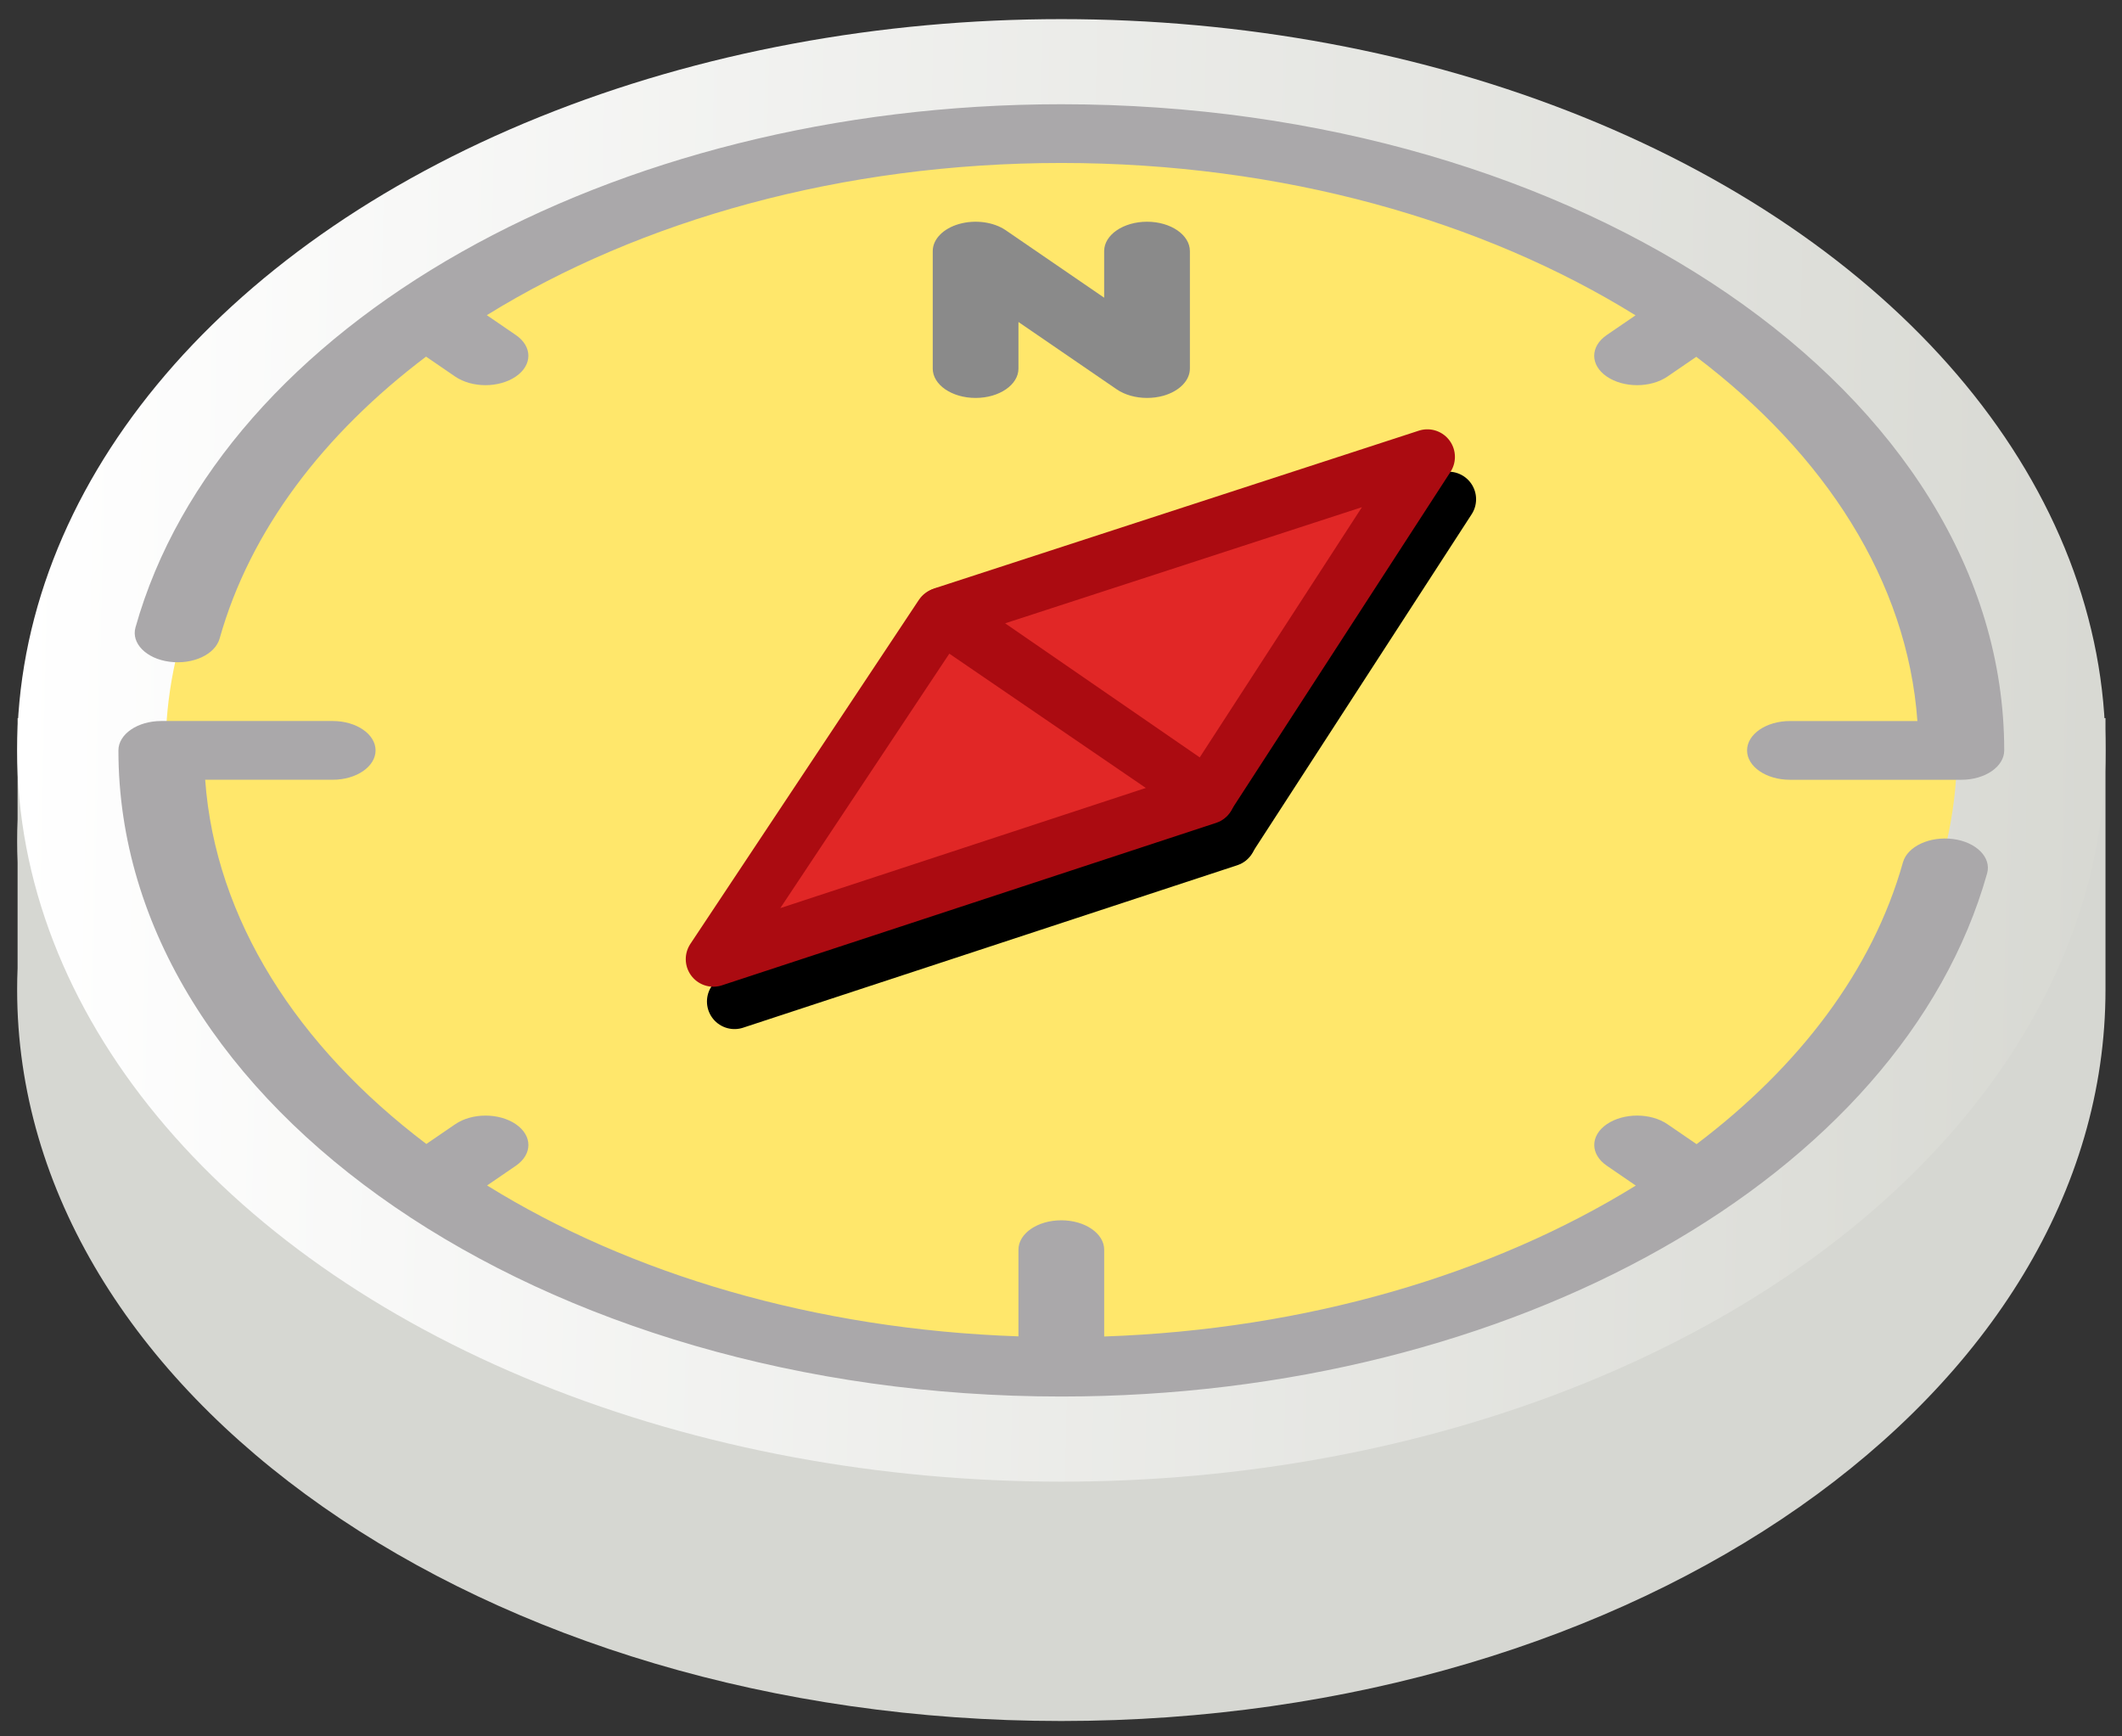 <svg width="77" height="63" viewBox="0 0 77 63" fill="none" xmlns="http://www.w3.org/2000/svg">
<rect x="0" y="0" width="77" height="63" fill="#333333" stroke="none"/>
<path fill-rule="evenodd" clip-rule="evenodd" d="M0.638 35.13C0.627 35.389 0.622 35.649 0.622 35.91C0.622 50.563 17.585 62.442 38.511 62.442C59.437 62.442 76.401 50.563 76.401 35.91C76.401 35.904 76.401 35.898 76.401 35.891V26.055H75.869C72.843 13.524 57.269 3.979 38.511 3.979C19.754 3.979 4.18 13.524 1.154 26.055H0.638V29.731C0.627 29.99 0.622 30.25 0.622 30.511C0.622 30.772 0.627 31.032 0.638 31.292V35.13Z" fill="url(#paint0_linear)"/>
<ellipse cx="38.511" cy="27.226" rx="37.89" ry="26.532" fill="url(#paint1_linear)"/>
<ellipse cx="38.511" cy="27.226" rx="32.503" ry="21.898" fill="#FFE76B"/>
<path d="M38.511 3.782C22.141 3.782 8.012 11.765 4.917 22.762C4.754 23.339 5.306 23.899 6.149 24.009C7.006 24.122 7.808 23.742 7.97 23.166C9.074 19.239 11.743 15.747 15.46 12.939L16.518 13.664C16.822 13.87 17.221 13.975 17.617 13.975C18.014 13.975 18.413 13.87 18.717 13.662C19.325 13.246 19.325 12.571 18.717 12.155L17.665 11.435C23.231 7.991 30.572 5.913 38.511 5.913C46.527 5.913 53.827 8.016 59.348 11.441L58.304 12.155C57.696 12.571 57.696 13.246 58.304 13.662C58.608 13.87 59.006 13.975 59.404 13.975C59.802 13.975 60.2 13.87 60.503 13.664L61.552 12.946C66.225 16.483 69.211 21.087 69.576 26.161H64.95C64.09 26.161 63.395 26.638 63.395 27.227C63.395 27.815 64.09 28.292 64.95 28.292H71.171C72.031 28.292 72.726 27.815 72.726 27.227C72.726 14.299 57.377 3.782 38.511 3.782Z" fill="#AAA8AA"/>
<path d="M70.874 30.442C70.023 30.331 69.216 30.709 69.052 31.286C67.948 35.212 65.279 38.704 61.563 41.512L60.505 40.788C59.897 40.372 58.914 40.372 58.306 40.788C57.698 41.203 57.698 41.879 58.306 42.295L59.357 43.015C54.158 46.233 47.406 48.239 40.067 48.491V45.341C40.067 44.753 39.371 44.275 38.511 44.275C37.651 44.275 36.956 44.753 36.956 45.341V48.486C29.555 48.233 22.833 46.212 17.675 43.011L18.718 42.297C19.326 41.88 19.326 41.205 18.718 40.789C18.11 40.372 17.127 40.373 16.519 40.789L15.471 41.506C10.796 37.969 7.812 33.366 7.445 28.291H12.073C12.933 28.291 13.628 27.814 13.628 27.226C13.628 26.637 12.933 26.16 12.073 26.16H5.852C4.992 26.16 4.297 26.637 4.297 27.226C4.297 40.153 19.645 50.669 38.511 50.669C54.882 50.669 69.01 42.687 72.105 31.69C72.269 31.112 71.716 30.554 70.874 30.442Z" fill="#AAA8AA"/>
<path d="M52.562 18.114L44.582 30.425L35.007 23.829L52.562 18.114Z" fill="#E12726" stroke="black" stroke-width="2" stroke-linecap="round" stroke-linejoin="round"/>
<path d="M26.653 36.337L34.944 23.856L44.583 30.443L26.653 36.337Z" fill="#E12726" stroke="black" stroke-width="2" stroke-linecap="round" stroke-linejoin="round"/>
<path d="M51.794 16.577L43.814 28.887L34.239 22.291L51.794 16.577Z" fill="#E12726" stroke="#AB0B11" stroke-width="2" stroke-linecap="round" stroke-linejoin="round"/>
<path d="M25.884 34.8L34.175 22.319L43.815 28.906L25.884 34.8Z" fill="#E12726" stroke="#AB0B11" stroke-width="2" stroke-linecap="round" stroke-linejoin="round"/>
<path d="M36.956 13.373V11.683L40.522 14.126C40.819 14.33 41.217 14.438 41.622 14.438C41.822 14.438 42.025 14.412 42.217 14.358C42.799 14.192 43.177 13.803 43.177 13.373V9.111C43.177 8.522 42.482 8.045 41.622 8.045C40.762 8.045 40.066 8.522 40.066 9.111V10.801L36.5 8.357C36.056 8.052 35.389 7.962 34.805 8.126C34.224 8.291 33.846 8.68 33.846 9.111V13.373C33.846 13.961 34.541 14.438 35.401 14.438C36.261 14.438 36.956 13.961 36.956 13.373Z" fill="#8A8A8A"/>
<defs>
<linearGradient id="paint0_linear" x1="0.622" y1="38.166" x2="76.401" y2="33.211" gradientUnits="userSpaceOnUse">
<stop stop-color="#D6D7D2"/>
<stop offset="1" stop-color="#D6D7D2"/>
</linearGradient>
<linearGradient id="paint1_linear" x1="0.622" y1="25.505" x2="77.88" y2="27.226" gradientUnits="userSpaceOnUse">
<stop stop-color="white"/>
<stop offset="1" stop-color="#D7D8D2"/>
</linearGradient>
</defs>
</svg>
